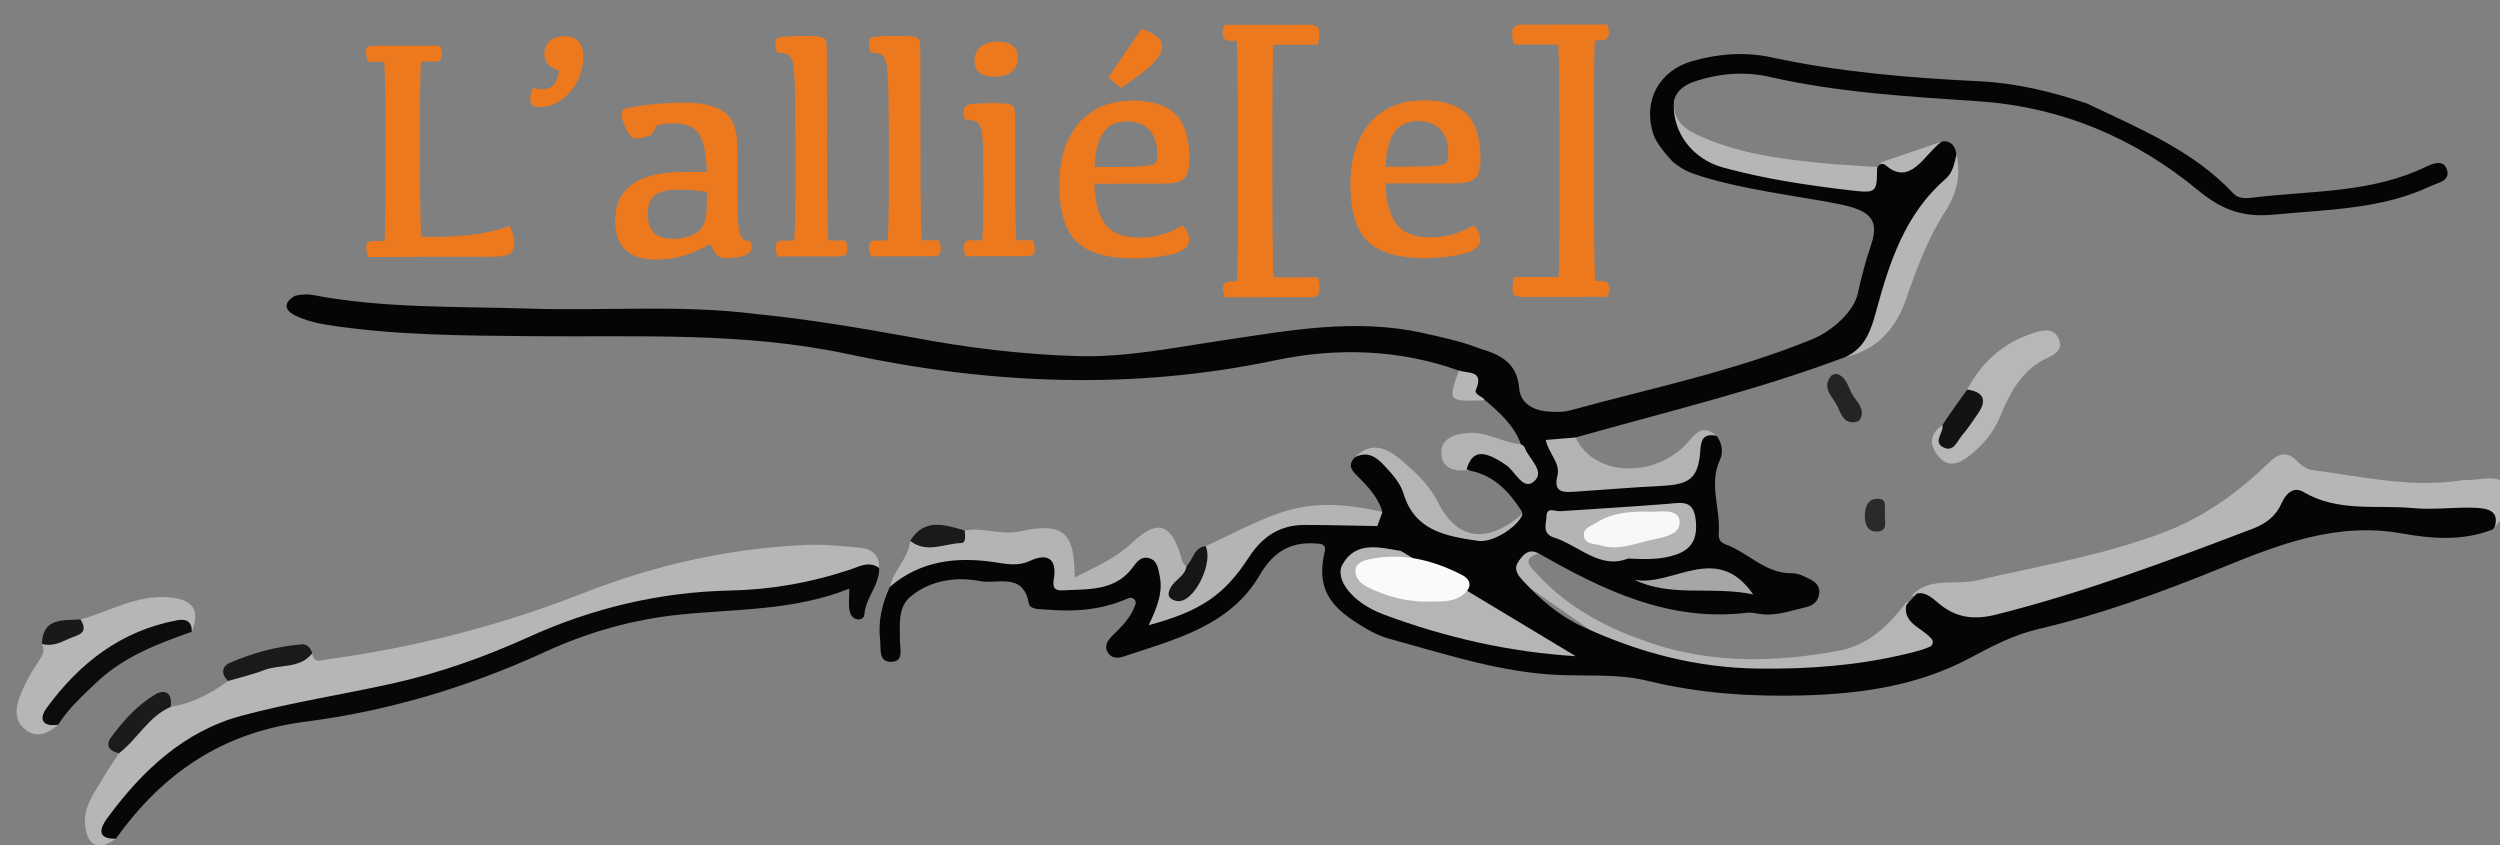 <?xml version="1.0" encoding="utf-8"?>
<!-- Generator: Adobe Illustrator 25.1.0, SVG Export Plug-In . SVG Version: 6.00 Build 0)  -->
<svg version="1.1" id="Layer_1" xmlns="http://www.w3.org/2000/svg" xmlns:xlink="http://www.w3.org/1999/xlink" x="0px" y="0px"
	 viewBox="0 0 705.184 238.486" style="enable-background:new 0 0 705.184 238.486;" xml:space="preserve">
<rect x="0" y="0" width="705.184" height="238.486" fill="#808080" stroke="none"/>
<style type="text/css">
	.st0{fill:#ED791F;}
	.st1{fill:#B6B6B6;}
	.st2{fill:#070707;}
	.st3{fill:#B7B7B7;}
	.st4{fill:#B5B5B5;}
	.st5{fill:#050505;}
	.st6{fill:#B3B3B3;}
	.st7{fill:#B4B4B4;}
	.st8{fill:#0C0C0C;}
	.st9{fill:#1A1A1A;}
	.st10{fill:#1B1B1B;}
	.st11{fill:#131313;}
	.st12{fill:#161616;}
	.st13{fill:#242424;}
	.st14{fill:#191919;}
	.st15{fill:#2A2A2A;}
	.st16{fill:#A6A6A6;}
	.st17{fill:#FAFAFA;}
	.st18{fill:#F8F8F8;}
</style>
<g>
	<path class="st0" d="M118.781,66.811l3.708-0.004c8.841-0.009,15.908-1.034,21.2-3.076c0.932,1.599,1.399,3.256,1.401,4.972
		c0.001,1.28-0.419,2.219-1.262,2.815c-0.843,0.597-2.559,0.897-5.147,0.9l-34.815,0.08c-0.379-0.988-0.569-1.919-0.57-2.792
		c-0.001-0.582,0.152-1.01,0.457-1.287c0.305-0.277,0.807-0.415,1.505-0.416L108.486,68c0.199-4.072,0.29-14.456,0.273-31.151
		c-0.009-8.929-0.132-15.415-0.369-19.458l-4.581,0.005c-0.379-0.988-0.569-1.904-0.57-2.748c-0.001-0.611,0.152-1.054,0.457-1.331
		c0.305-0.277,0.807-0.415,1.505-0.416l18.891-0.02c0.378,0.872,0.569,1.716,0.57,2.53c0.001,0.727-0.145,1.237-0.435,1.527
		c-0.291,0.291-0.814,0.437-1.57,0.438l-3.927,0.004c-0.199,4.043-0.294,10.704-0.285,19.982
		C118.462,53.708,118.574,63.525,118.781,66.811z"/>
	<path class="st0" d="M164.538,15.981c0.004,3.694-1.229,6.989-3.698,9.886c-2.469,2.897-5.362,4.347-8.677,4.35
		c-0.844,0.001-1.484-0.173-1.92-0.522c-0.437-0.349-0.655-0.959-0.656-1.832c-0.001-1.047,0.26-2.065,0.782-3.055
		c1.717,0.493,3.279,0.477,4.69-0.048c1.41-0.525,2.273-2.169,2.591-4.933c-1.455-0.376-2.503-0.964-3.143-1.764
		c-0.641-0.799-0.962-1.766-0.963-2.9c-0.002-1.483,0.513-2.676,1.545-3.579c1.031-0.902,2.391-1.355,4.078-1.357
		c1.686-0.002,3.004,0.462,3.95,1.392C164.061,12.55,164.535,14.003,164.538,15.981z"/>
	<path class="st0" d="M200.28,68.864c-2.442,1.428-4.949,2.514-7.522,3.258c-2.573,0.744-5.097,1.118-7.568,1.12
		c-3.927,0.004-6.851-0.916-8.772-2.761c-1.922-1.845-2.884-4.585-2.888-8.221c-0.005-4.45,1.577-7.855,4.745-10.214
		c3.167-2.359,8.068-3.542,14.699-3.549l6.413-0.007c-0.18-5.119-0.919-8.681-2.214-10.687c-1.296-2.006-3.588-3.007-6.875-3.003
		c-1.745,0.002-3.418,0.178-5.017,0.529c-0.842,1.688-1.343,2.591-1.502,2.707c-0.16,0.117-0.996,0.372-2.508,0.766
		c-1.512,0.394-2.567,0.323-3.163-0.215c-0.597-0.537-1.209-1.518-1.835-2.943c-0.627-1.424-0.941-2.573-0.942-3.446
		c-0.001-0.582,0.239-1.032,0.718-1.353c0.48-0.32,2.435-0.715,5.867-1.184c3.431-0.468,7.082-0.705,10.95-0.709
		c5.148-0.005,8.951,0.878,11.411,2.649c2.46,1.772,3.692,5.029,3.697,9.769l0.014,13.437c0.006,6.224,0.279,10.02,0.819,11.386
		c0.54,1.367,1.434,1.918,2.685,1.655c0.35,0.64,0.525,1.265,0.525,1.875c0.001,0.989-0.616,1.746-1.852,2.271
		c-1.236,0.525-2.9,0.788-4.995,0.79c-1.019,0.001-1.796-0.122-2.334-0.368C202.297,72.171,201.445,70.986,200.28,68.864z
		 M199.392,54.119c-2.502-0.434-5.091-0.649-7.766-0.646c-3.316,0.003-5.635,0.558-6.957,1.665c-1.323,1.107-1.982,2.853-1.98,5.237
		c0.002,2.327,0.593,4.079,1.772,5.255s3.005,1.764,5.477,1.761c1.92-0.002,3.708-0.381,5.365-1.14
		c1.657-0.758,2.753-1.813,3.291-3.166c0.537-1.353,0.804-3.484,0.8-6.392L199.392,54.119z"/>
	<path class="st0" d="M224.384,47.331c-0.013-12.303-0.08-20.134-0.199-23.494c-0.12-3.359-0.333-5.547-0.639-6.565
		c-0.306-1.018-0.809-1.672-1.507-1.962c-0.698-0.29-1.615-0.435-2.749-0.433c-0.379-0.901-0.569-1.788-0.57-2.661
		c-0.001-0.901,0.369-1.469,1.111-1.703c0.741-0.233,3.134-0.352,7.176-0.356c2.297-0.002,3.854,0.105,4.669,0.322
		c0.814,0.217,1.28,0.625,1.397,1.22c0.116,0.596,0.176,1.621,0.178,3.076l0.038,36.517c0.036,6.98,0.158,12.493,0.366,16.535
		l4.843-0.005c0.35,0.756,0.525,1.57,0.526,2.443c0.001,0.785-0.159,1.324-0.478,1.615c-0.32,0.291-0.931,0.437-1.832,0.438
		l-17.364,0.018c-0.379-0.93-0.569-1.803-0.57-2.617c-0.001-0.639,0.158-1.113,0.478-1.418c0.32-0.306,0.843-0.459,1.57-0.46
		l3.228-0.003C224.285,63.794,224.394,56.958,224.384,47.331z"/>
	<path class="st0" d="M250.736,47.303c-0.013-12.303-0.08-20.134-0.199-23.494c-0.12-3.359-0.333-5.547-0.639-6.565
		c-0.306-1.018-0.809-1.672-1.507-1.962c-0.698-0.29-1.615-0.435-2.749-0.433c-0.379-0.901-0.569-1.788-0.57-2.661
		c-0.001-0.901,0.369-1.469,1.111-1.703c0.741-0.233,3.134-0.352,7.176-0.356c2.297-0.002,3.854,0.105,4.669,0.322
		c0.814,0.217,1.28,0.625,1.397,1.22c0.116,0.596,0.176,1.621,0.178,3.076l0.038,36.517c0.036,6.98,0.158,12.493,0.366,16.535
		l4.843-0.005c0.35,0.756,0.525,1.57,0.526,2.443c0.001,0.785-0.159,1.324-0.478,1.615c-0.32,0.291-0.931,0.437-1.832,0.438
		l-17.364,0.018c-0.379-0.93-0.569-1.803-0.57-2.617c-0.001-0.639,0.158-1.113,0.478-1.418c0.32-0.306,0.843-0.459,1.57-0.46
		l3.228-0.003C250.636,63.766,250.746,56.931,250.736,47.303z"/>
	<path class="st0" d="M286.663,67.771l4.625-0.005c0.378,0.756,0.569,1.57,0.57,2.443c0.001,0.785-0.159,1.324-0.478,1.615
		c-0.32,0.291-0.945,0.437-1.876,0.438l-17.146,0.018c-0.35-0.93-0.525-1.803-0.526-2.617c-0.001-0.639,0.152-1.113,0.457-1.418
		c0.305-0.306,0.835-0.459,1.592-0.46l3.228-0.003c0.199-4.042,0.296-8.784,0.291-14.223c-0.007-6.631-0.062-11.06-0.166-13.285
		c-0.105-2.225-0.346-3.758-0.725-4.602c-0.379-0.843-0.911-1.366-1.594-1.569c-0.684-0.202-1.535-0.304-2.553-0.303
		c-0.379-0.61-0.569-1.323-0.569-2.137c-0.001-1.192,0.565-1.92,1.699-2.183s3.33-0.396,6.587-0.399
		c2.297-0.002,3.854,0.105,4.669,0.322c0.814,0.217,1.28,0.625,1.397,1.22c0.116,0.596,0.176,1.621,0.178,3.076l0.021,19.851
		C286.348,58.988,286.455,63.729,286.663,67.771z M280.42,21.619c-1.891,0.002-3.288-0.389-4.19-1.174
		c-0.902-0.784-1.354-1.918-1.356-3.402c0.027-1.599,0.608-2.88,1.741-3.841s2.732-1.443,4.798-1.445
		c2.035-0.002,3.491,0.411,4.364,1.239c0.873,0.828,1.311,1.94,1.312,3.336c0.002,1.571-0.536,2.844-1.61,3.819
		C284.404,21.129,282.717,21.617,280.42,21.619z"/>
	<path class="st0" d="M319.517,28.385c5.41-0.006,9.425,1.271,12.045,3.827c2.62,2.557,3.934,6.773,3.94,12.648
		c0.003,2.589-0.461,4.392-1.39,5.411c-0.93,1.02-2.965,1.53-6.106,1.533l-19.284,0.02c0.063,4.741,1.019,8.463,2.869,11.166
		c1.85,2.703,5.115,4.052,9.799,4.047c4.363-0.005,8.419-1.143,12.169-3.416c1.251,1.249,1.879,2.572,1.88,3.968
		c0.002,1.949-1.604,3.317-4.817,4.106c-3.213,0.789-6.842,1.185-10.884,1.189c-7.446,0.008-12.792-1.564-16.038-4.717
		c-3.247-3.152-4.873-8.465-4.881-15.941c-0.008-7.358,1.811-13.17,5.457-17.435C307.921,30.528,313.002,28.391,319.517,28.385z
		 M317.866,34.233c-2.909,0.003-5.119,1.046-6.628,3.126c-1.51,2.081-2.336,5.332-2.477,9.753l4.494-0.005
		c4.77-0.005,8.02-0.102,9.751-0.294c1.73-0.191,2.733-0.505,3.009-0.941c0.276-0.437,0.413-1.25,0.412-2.444
		c-0.003-2.879-0.732-5.132-2.188-6.76C322.781,35.042,320.658,34.23,317.866,34.233z M312.661,21.76l9.322-13.578
		c3.899,1.189,5.849,2.873,5.851,5.055c0.003,2.734-3.92,6.592-11.768,11.574L312.661,21.76z"/>
	<path class="st0" d="M359.159,12.637c-0.199,4.014-0.289,15.474-0.27,34.379c0.018,17.51,0.131,27.907,0.338,31.194l12.434-0.013
		c0.378,0.785,0.569,1.86,0.571,3.228c0.001,0.931-0.217,1.564-0.652,1.898c-0.436,0.334-1.163,0.503-2.181,0.504l-23.908,0.025
		c-0.35-0.814-0.525-1.556-0.526-2.224c-0.001-0.902,0.209-1.505,0.631-1.811c0.421-0.306,1.053-0.459,1.897-0.46l1.44-0.001
		c0.199-4.043,0.29-15.211,0.271-33.507c-0.02-18.847-0.134-30.292-0.341-34.335l-1.44,0.001c-0.844,0.001-1.477-0.151-1.898-0.456
		c-0.422-0.305-0.634-0.908-0.634-1.81c-0.001-0.669,0.173-1.411,0.521-2.226l23.908-0.025c1.018-0.001,1.745,0.173,2.182,0.521
		c0.437,0.349,0.655,0.974,0.656,1.875c0.001,1.396-0.187,2.472-0.564,3.229L359.159,12.637z"/>
	<path class="st0" d="M401.625,28.299c5.41-0.006,9.425,1.271,12.045,3.827c2.62,2.557,3.933,6.773,3.939,12.648
		c0.003,2.589-0.461,4.392-1.391,5.411c-0.93,1.02-2.965,1.53-6.106,1.533l-19.284,0.02c0.063,4.741,1.019,8.463,2.869,11.166
		c1.85,2.703,5.115,4.052,9.799,4.047c4.363-0.005,8.419-1.143,12.168-3.416c1.252,1.249,1.879,2.572,1.88,3.968
		c0.002,1.949-1.604,3.317-4.816,4.106c-3.213,0.789-6.842,1.185-10.884,1.189c-7.446,0.008-12.792-1.564-16.038-4.717
		c-3.247-3.152-4.873-8.465-4.881-15.941c-0.008-7.358,1.811-13.17,5.457-17.435C390.029,30.443,395.11,28.306,401.625,28.299z
		 M399.974,34.147c-2.909,0.003-5.119,1.046-6.628,3.126c-1.51,2.081-2.336,5.332-2.477,9.753l4.494-0.005
		c4.77-0.005,8.02-0.102,9.751-0.294c1.73-0.191,2.733-0.505,3.009-0.941c0.276-0.437,0.413-1.25,0.412-2.444
		c-0.003-2.879-0.732-5.132-2.188-6.76C404.889,34.957,402.766,34.144,399.974,34.147z"/>
	<path class="st0" d="M439.565,12.554l-12.434,0.013c-0.379-0.756-0.569-1.832-0.57-3.228c-0.001-0.901,0.217-1.527,0.652-1.877
		c0.436-0.349,1.163-0.525,2.181-0.526l23.908-0.025c0.35,0.814,0.525,1.556,0.526,2.224c0.001,0.902-0.209,1.505-0.631,1.811
		s-1.054,0.459-1.897,0.46l-1.44,0.001c-0.199,4.043-0.289,15.488-0.27,34.336c0.019,18.295,0.132,29.463,0.34,33.506l1.44-0.001
		c0.843-0.001,1.476,0.151,1.898,0.456s0.634,0.908,0.634,1.81c0.001,0.669-0.173,1.411-0.521,2.226l-23.908,0.025
		c-1.018,0.001-1.745-0.166-2.182-0.499c-0.437-0.334-0.655-0.966-0.656-1.897c-0.001-1.368,0.187-2.443,0.564-3.229l12.434-0.013
		c0.2-3.287,0.291-13.684,0.273-31.194C439.886,28.027,439.773,16.568,439.565,12.554z"/>
</g>
<g>
	<path class="st1" d="M548.017,39.842l3.856,3.669c1.253,5.738,0.126,11.006-3.05,15.93c-4.951,7.678-8.137,16.096-11.08,24.712
		c-2.796,8.185-8.053,14.543-17.21,16.548c1.95-2.276,4.689-4.141,5.198-7.276c1.782-10.982,6.555-21.138,9.262-26.853
		c0.856-1.807-0.346-6.845-0.999-9.247c-0.211-0.776-0.912-1.317-1.721-1.339c-17.685-0.49-34.563-3.08-50.968-8.119
		c-7.233-2.222-11.334-12.298-9.116-19.507c-0.34,4.85,2.083,7.564,6.436,9.611c10.812,5.085,22.365,6.718,34.034,7.928
		c5.589,0.58,11.215,0.811,16.825,1.201l1.427-1.422L548.017,39.842"/>
	<path class="st1" d="M32.703,236.574c-4.683,3.315-7.655,2.302-8.582-2.912c-0.998-5.611,2.333-9.755,4.9-14.134
		c1.409-2.403,3.012-4.694,4.528-7.035c3.222-6.175,7.407-11.292,14.603-13.101c6.062-0.976,11.297-3.756,16.178-7.309
		c6.701-6.226,15.727-5.468,23.728-7.792c0.445,2.91,2.347,1.959,4.2,1.705c24.796-3.391,48.881-9.501,72.157-18.654
		c20.296-7.981,41.309-12.684,63.113-13.637c4.911-0.214,9.87,0.342,14.789,0.754c3.413,0.286,5.776,1.913,5.674,5.766
		c-15.328,4.989-30.854,8.287-47.167,8.521c-19.449,0.278-37.626,6.64-55.159,14.499c-20.258,9.081-41.674,14.02-63.412,17.219
		c-19.436,2.859-34.357,12.361-46.835,26.645C33.077,229.789,30.793,232.629,32.703,236.574z"/>
	<path class="st1" d="M703.522,149.183c0.426-3.873-2.085-4.055-4.927-3.912c-11.799,0.591-23.566-0.097-35.321-1.001
		c-4.69-0.361-9.75,1.152-13.314-4.067c-1.596-2.337-4.302-0.437-4.448,1.92c-0.33,5.35-4.07,6.842-8.142,8.394
		c-24.621,9.386-49.372,18.355-74.897,25.11c-6.283,1.663-11.482,1.064-16.261-3.458c-1.969-1.863-3.774-4.349-7.068-4.113
		c5.129-5.473,12.28-2.898,18.402-4.324c17.809-4.15,35.907-7.092,53.084-13.672c11.174-4.281,20.633-11.129,29.127-19.331
		c2.83-2.733,5.166-3.815,8.291-0.56c1.083,1.129,2.696,2.23,4.189,2.424c13.43,1.749,26.766,4.857,40.471,3.124
		c0.933-0.118,1.875-0.355,2.801-0.31c4.279,0.207,9.457-2.288,12.403,2.452C711.102,142.993,705.42,145.54,703.522,149.183z"/>
	<path class="st2" d="M32.703,236.574c-5.826,0.145-4.268-3.328-2.434-5.818c9.795-13.3,21.575-24.508,37.991-28.899
		c13.863-3.709,28.13-5.903,42.166-9c13.39-2.955,26.252-7.535,38.733-13.185c18.045-8.168,36.954-12.672,56.812-13.1
		c11.639-0.251,22.962-2.243,33.992-5.97c2.591-0.875,5.254-2.421,8.028-0.375c0.141,4.794-3.795,8.273-4.174,13.08
		c-0.155,1.968-3.236,1.944-4.011-0.443c-0.614-1.891-0.202-4.111-0.258-6.814c-15.643,6.242-31.868,5.686-47.766,7.31
		c-13.304,1.359-25.989,4.975-38.005,10.497c-21.6,9.927-44.238,16.714-67.64,19.712C62.74,206.565,45.846,218.126,32.703,236.574z"
		/>
	<path class="st1" d="M22.717,174.713c8.244-2.209,15.817-6.978,24.841-6.227c6.932,0.577,8.922,3.422,6.551,9.712
		c-3.707-1.697-7.358-1.032-10.962,0.325c-10.116,3.81-18.42,10.215-25.72,17.979c-2.151,2.288-3.988,4.868-1.027,7.926
		c-2.786,2.358-5.878,4.005-9.215,1.413c-3.267-2.537-2.818-6.268-1.54-9.543c1.329-3.406,3.14-6.699,5.22-9.715
		c1.171-1.698,1.905-3.037,0.956-4.938C15.341,179.162,20.378,179.029,22.717,174.713z"/>
	<path class="st3" d="M554.91,109.873c4.176-8.012,10.526-13.433,19.25-16.122c2.735-0.843,5.327-1.084,6.596,1.943
		c1.218,2.906-1.128,4.262-3.287,5.277c-7.192,3.383-10.582,9.867-13.327,16.608c-1.861,4.57-4.9,8.011-8.556,10.913
		c-2.534,2.012-5.824,3.779-8.713,0.343c-2.678-3.183-2.777-6.35,1.049-8.92c1.322,1.632,1.932,5.35,4.862,1.041
		C555.181,117.432,558.636,114.427,554.91,109.873z"/>
	<path class="st4" d="M393.884,139.682c3.305,9.526,10.187,11.945,19.065,14.12c7.276,1.782,11.119-3.153,16.537-4.818
		c1.38-0.424,1.572-2.724,0.116-4.196c-10.072,8.868-18.629,7.502-23.884-2.927c-2.745-5.447-7.048-9.324-11.61-12.984
		c-3.809-3.056-7.963-3.926-11.894,0.094C388.896,129.517,392.172,134.75,393.884,139.682l-3.916,4.7
		c2.032,2.235,2.892,4.069-1.454,4.006l6.632,7.015c6.983,1.137,13.864,2.891,20.784,4.4c1.369,0.298,2.934,0.468,3.575,1.935
		c4.919,11.267,14.977,16.979,24.964,23.355l11.942-1.945c-3.59-1.351-7.158-2.892-10.702-4.634
		c-6.643-3.265-12.616-7.434-17.354-13.104c-1.832-2.192-5.278-4.463-3.173-7.791c2.001-3.163,5.552-2.832,8.833-1.538
		c-5.143,1.704-2.187,3.891-0.326,5.934c8.93,9.799,20.433,15.588,32.753,19.628c17.109,5.611,34.626,5.158,52.175,1.923
		c8.716-1.607,14.288-7.405,19.354-13.949c1.846,6.286,7.894,8.253,12.944,12.271c-7.012,3.571-14.326,5.027-21.569,6.321
		c-25.007,4.468-49.457,3.772-72.936-5.061"/>
	<path class="st5" d="M473.076,46.584c-0.414-0.301-0.825-0.611-1.231-0.943c-1.779-1.897-4.669-5.251-5.49-7.808
		c-0.035-0.11-0.07-0.22-0.103-0.33c-2.801-9.196,1.742-17.574,11.044-20.256c7.346-2.118,14.956-2.678,22.361-1.078
		c19.385,4.191,39.023,5.802,58.768,6.755c10.362,0.5,20.35,2.968,30.154,6.224c0.06,0.02,0.118,0.044,0.175,0.071
		c14.571,7.03,29.731,13.103,41.126,25.256c1.838,1.96,4.337,1.397,6.697,1.128c16.108-1.839,32.643-1.244,47.783-8.589
		c1.879-0.912,5.116-2.224,5.938,1.11c0.719,2.917-2.512,3.364-4.59,4.345c-14.047,6.626-29.226,6.607-44.26,8.066
		c-8.643,0.839-14.608-1.217-21.417-6.853c-17.741-14.684-38.516-23.518-61.856-25.106c-19.791-1.347-39.559-2.451-59.005-6.885
		c-6.656-1.518-13.635-1.099-20.317,1.011c-2.96,0.934-5.619,2.238-6.609,5.471c-0.037,0.122-0.061,0.252-0.07,0.379
		c-0.645,8.556,5.056,16.308,13.929,18.723c11.776,3.206,23.823,5.02,35.923,6.421c7.176,0.831,7.391,0.67,7.454-6.025
		c0.003-0.355,0.14-0.704,0.382-0.964v0c0.54-0.58,1.453-0.604,2.051-0.084c6.911,6.015,10.847-2.926,15.498-6.462
		c0.75-0.57-0.178,0.205,0.607-0.319c2.451-0.102,3.393,1.359,3.801,3.373c0.039,0.194,0.033,0.396-0.009,0.589
		c-0.536,2.421-0.995,4.912-2.994,6.645c-11.441,9.92-15.847,23.46-19.6,37.344c-1.427,5.281-3.092,10.391-8.68,12.909
		c-24.762,9.352-50.508,15.449-75.92,22.653c-0.105,0.03-0.211,0.071-0.308,0.122c-4.107,2.16-4.834,5.283-3.328,9.65
		c1.636,4.743,5.253,4.195,8.647,3.614c6.055-1.035,12.124-1.64,18.24-1.482c5.625,0.145,8.72-2.448,10.039-7.764
		c0.74-2.981,1.245-6.789,5.887-4.756c0.245,0.107,0.468,0.282,0.622,0.501c1.404,1.988,1.643,4.508,0.782,6.339
		c-3.255,6.925,0.104,13.777-0.378,20.623c-0.107,1.521,0.15,2.711,1.814,3.303c6.487,2.306,11.3,8.362,18.946,8.197
		c1.546-0.033,3.182,0.817,4.655,1.514c1.744,0.826,3.241,2.039,2.91,4.296c-0.307,2.097-1.676,3.296-3.681,3.752
		c-4.11,0.933-8.128,2.463-12.466,1.995c-1.403-0.151-2.839-0.576-4.204-0.412c-21.988,2.639-40.586-6.351-58.779-16.765
		c-2.882-1.493-4.462,0.446-5.759,2.403c-1.492,2.252,0.113,4.005,1.552,5.554c4.825,5.193,10.161,9.754,16.688,12.762
		c15.757,7.262,31.97,11.595,49.687,11.793c14.032,0.157,27.651-0.845,41.204-4.07c2.363-0.562,4.725-1.115,6.942-2.072
		c0.903-0.39,1.144-1.552,0.497-2.293c-2.76-3.161-8.062-4.303-7.118-9.481c1.065-1.166,1.89-2.071,2.955-3.237
		c2.745-0.635,4.712,1.594,6.589,3.085c4.895,3.89,9.909,4.321,15.898,2.813c24.759-6.233,48.575-15.16,72.358-24.231
		c3.731-1.423,6.502-3.567,8.129-7.276c1.123-2.559,3.293-4.731,6.111-3.062c9.765,5.783,20.63,3.575,31.019,4.558
		c5.839,0.553,11.786-0.369,17.681-0.086c3.454,0.166,6.469,0.981,5.318,5.181c-0.127,0.462-0.462,0.854-0.909,1.027
		c-8.233,3.176-17.036,2.526-25.106,1.057c-18.656-3.395-34.967,3.099-51.303,9.741c-16.856,6.853-33.855,13.079-51.612,17.224
		c-6.905,1.612-13.09,4.88-19.39,8.238c-14.395,7.673-30.363,9.989-46.535,10.438c-14.893,0.413-29.574-0.526-44.251-4.128
		c-8.972-2.202-18.739-1.078-28.12-1.812c-15.402-1.206-30.029-6.051-44.802-10.081c-3.558-0.971-6.932-3.032-10.043-5.106
		c-7.932-5.286-10.101-10.765-7.952-19.802c0.201-0.845-0.388-1.679-1.25-1.787c-7.431-0.933-12.876,1.429-17.117,8.721
		c-8.393,14.432-23.885,18.165-38.412,23.025c-1.555,0.52-3.385,0.655-4.437-1.09c-1.232-2.042-0.003-3.522,1.396-4.911
		c2.497-2.481,5.078-4.916,6.356-8.678c0.407-1.198-0.824-2.281-1.979-1.767c-7.621,3.391-15.267,3.877-23.087,3.218
		c-1.881-0.159-4.703,0.038-5.023-1.792c-1.54-8.812-8.981-5.324-13.689-6.238c-6.733-1.307-13.871-0.326-19.511,4.236
		c-3.893,3.149-3.096,8.053-3.147,12.503c-0.027,2.354,1.278,6.043-2.583,6.034c-3.536-0.008-2.723-3.766-3-6.138
		c-0.606-5.2,0.494-10.153,2.68-14.883c0.043-0.093,0.096-0.184,0.154-0.268c6.855-9.723,17.136-9.325,27.34-8.892
		c3.521,0.149,7.009,1.174,10.563,0.365c4.895-1.115,8.965-0.713,10.579,5.064c0.729,2.61,2.976,2.672,5.199,2.404
		c4.735-0.57,9.309-1.449,12.988-4.924c2.021-1.908,4.294-4.215,7.442-2.391c3.169,1.836,3.998,5.029,4.021,8.491
		c0.011,1.696-0.582,3.274-1.018,5.292c-0.249,1.15,0.91,2.1,1.989,1.629c7.032-3.067,13.966-5.588,17.777-12.339
		c7.07-12.525,17.573-15.921,31.153-13.634c3.323,0.559,7.527,2.294,10.36-1.384c0.309-0.402,0.417-0.941,0.244-1.417
		c-1.292-3.553-3.767-6.324-6.394-8.95c-1.684-1.684-3.434-3.185-1.344-5.51c0.142-0.158,0.327-0.294,0.52-0.384
		c3.224-1.507,5.641,0.008,7.801,2.323c2.256,2.416,4.652,4.992,5.575,8.055c3.197,10.609,12.074,12.025,21.014,13.359
		c3.935,0.587,10.46-3.401,12.359-6.982c0.243-0.458,0.205-1.017-0.078-1.452c-3.542-5.445-7.736-10.046-14.482-11.347
		c-0.653-0.126-1.165-0.654-1.211-1.318c-0.283-4.019,1.763-5.287,6.509-4.207c3.246,0.739,5.539,3.113,8.2,5.085
		c1.08,0.801,2.588-0.235,2.234-1.532c-0.501-1.836-1.637-3.373-1.483-5.15c0.021-0.244,0.008-0.495-0.08-0.725
		c-1.928-5.033-5.813-8.493-9.771-11.895c-0.178-0.153-0.397-0.251-0.625-0.307c-4.193-1.026-3.661-6.155-6.785-8.109
		c-0.1-0.062-0.21-0.112-0.321-0.151c-16.899-5.965-34.369-6.471-51.559-2.854c-40.522,8.526-80.599,6.81-120.843-1.788
		c-29.298-6.26-59.23-4.715-88.964-4.998c-19.374-0.184-38.746-0.219-57.945-3.229c-2.989-0.469-6.04-1.291-8.747-2.593
		c-3.054-1.469-3.424-3.612-0.25-5.468c0.145-0.085,0.31-0.146,0.475-0.178c1.538-0.301,3.076-0.46,4.648-0.16
		c20.193,3.846,40.621,3.184,61.041,3.846c21.344,0.692,42.757-1.177,64.033,1.524c14.662,1.44,29.173,3.913,43.666,6.518
		c15.506,2.946,31.13,4.888,46.918,5.355c13.733,0.406,27.15-2.374,40.62-4.369c18.885-2.797,37.666-6.414,56.831-2.163
		c5.533,1.227,11.051,2.392,16.322,4.474c5.709,1.676,10.341,4.045,10.912,11.12c0.337,4.174,3.838,6.239,8.055,6.568
		c2.124,0.166,4.306,0.244,6.349-0.318c22.948-6.306,46.358-11.056,68.476-20.164c4.936-2.032,11.478-7.399,12.644-12.826
		c0.981-4.567,2.175-9.124,3.706-13.571c2.72-7.9-1.034-10.032-9.51-11.726c-10.323-2.064-28.796-4.244-40.85-8.577
		C475.848,48.34,474.404,47.549,473.076,46.584z"/>
	<path class="st6" d="M484.168,122.911c-3.3-0.576-4.319,0.565-4.551,4.088c-0.522,7.902-2.96,9.659-10.978,10.058
		c-8.23,0.409-16.444,1.128-24.668,1.662c-3.084,0.2-5.845,0.102-4.684-4.416c0.964-3.75-2.5-6.351-3.261-10.208
		c2.944-0.243,5.687-0.469,8.429-0.696c4.821,10.587,21.149,11.787,30.787,2.298C477.702,123.275,479.67,119.01,484.168,122.911z"/>
	<path class="st7" d="M388.513,148.387c-6.83-0.099-13.659-0.308-20.489-0.314c-6.945-0.006-11.92,3.233-15.692,9.046
		c-7.047,10.858-13.726,15.269-28.316,19.232c2.266-4.8,4.196-9.305,3.03-14.267c-0.422-1.796-0.566-3.872-2.738-4.58
		c-2.25-0.733-3.527,0.798-4.644,2.352c-5.023,6.991-12.651,6.263-19.894,6.664c-2.689,0.149-2.851-1.12-2.478-3.515
		c0.847-5.434-1.94-7.049-6.663-4.835c-3.301,1.547-6.36,0.995-9.651,0.481c-10.892-1.7-21.197-0.626-29.976,6.879
		c1.054-4.702,5.277-8.022,5.744-12.979c5.063-1.28,10.865,1.293,15.367-2.911c5.127-1.034,10.042,1.433,15.395,0.267
		c12.447-2.712,15.64,0.179,15.615,12.987c5.78-2.903,11.557-5.393,16.222-9.799c7.01-6.622,10.868-5.595,13.716,3.669
		c0.344,1.118,0.42,2.308,1.632,2.915c1.191,2.563-1.991,4.022-1.662,6.39c4.953-3.061,5.623-4.212,7.023-12.023
		c6.994-3.116,13.618-6.857,20.984-9.392c9.893-3.405,19.274-2.386,28.929-0.273"/>
	<path class="st6" d="M428.998,125.285c0.351,0.277,0.902,0.487,1.021,0.841c1.109,3.306,6.112,6.811,2.615,9.735
		c-3.044,2.545-5.195-2.87-7.754-4.638c-6.498-4.489-9.681-4.272-11.262,1.381c-3.798,0.484-7.013-0.878-7.065-4.768
		c-0.058-4.353,3.904-5.388,7.514-5.7C419.318,121.682,423.873,124.892,428.998,125.285z"/>
	<g>
		<path class="st8" d="M16.399,204.43c-4.38,0.676-5.539-1.591-3.265-4.701c9.245-12.638,20.988-21.849,36.911-24.78
			c2.552-0.47,4.122,0.425,4.063,3.25c-9.706,3.407-19.241,7.035-26.916,14.323C23.277,196.241,19.303,199.838,16.399,204.43z"/>
		<path class="st9" d="M88.057,184.292c-3.505,4.456-9.124,2.992-13.606,4.743c-3.27,1.278-6.74,2.051-10.122,3.049
			c-1.98-1.924-1.84-4.115,0.504-5.122c6.455-2.774,13.227-4.659,20.28-5.205C86.607,181.641,87.673,182.758,88.057,184.292z"/>
		<path class="st10" d="M48.151,199.392c-6.335,2.755-9.381,9.123-14.603,13.101c-2.502-0.642-4.007-2.074-2.23-4.486
			c3.479-4.721,7.445-9.171,12.521-12.146C46.739,194.161,48.733,195.756,48.151,199.392z"/>
		<path class="st11" d="M554.764,110.083c0.09-0.128,0.248-0.195,0.403-0.169c4.271,0.711,5.37,2.901,2.83,6.662
			c-1.441,2.133-2.899,4.276-4.565,6.233c-1.396,1.64-2.36,4.879-5.292,3.36c-2.925-1.515,0.029-3.992-0.189-6.066
			c-0.013-0.121,0.006-0.242,0.071-0.345C550.053,116.502,552.511,113.307,554.764,110.083z"/>
		<path class="st12" d="M340.054,154.046c2.193,4.333-2.602,14.813-7.175,15.51c-0.808,0.123-1.883-0.188-2.543-0.682
			c-1.149-0.861-0.681-2.067-0.124-3.138c1.172-2.252,4.095-3.229,4.48-6.056C336.584,157.9,336.709,154.463,340.054,154.046z"/>
		<path class="st13" d="M517.683,105.5c0.175-0.051,0.365-0.053,0.537,0.007c2.878,1.011,3.144,4.133,4.59,6.271
			c1.242,1.836,3.188,3.659,1.973,6.303c-0.174,0.38-0.626,0.794-1.023,0.888c-3.567,0.849-4.463-2.16-5.425-4.277
			c-1.227-2.699-4.727-5.18-1.763-8.745C516.784,105.694,517.229,105.631,517.683,105.5z"/>
		<path class="st9" d="M272.113,149.641c0.104,1.336,0.485,3.489-0.976,3.534c-4.789,0.148-9.777,3.032-14.392-0.623
			C260.794,145.983,266.496,148.033,272.113,149.641z"/>
		<path class="st14" d="M22.717,174.713c2.591,4.199-1.066,4.406-3.498,5.544c-2.374,1.111-4.698,2.141-7.398,1.39
			C12.06,174.079,17.83,175.081,22.717,174.713z"/>
		<path class="st15" d="M531.679,144.579c-0.168,2.5,1.091,5.275-2.305,5.356c-2.703,0.065-3.381-2.214-3.349-4.435
			c0.031-2.16,0.59-4.559,3.137-4.792C532.741,140.382,531.411,143.322,531.679,144.579z"/>
	</g>
	<path class="st1" d="M411.535,104.531c2.618,0.85,7.111-0.127,4.814,5.339c-0.623,1.483,1.722,1.858,2.477,2.936
		c-0.226,0.044-0.45,0.12-0.677,0.128C408.492,113.253,408.392,113.125,411.535,104.531z"/>
	<path class="st4" d="M444.468,185.092c-18.679-1.143-36.817-5.275-54.297-11.812c-8.748-3.271-13.769-9.937-11.51-14.021
		c3.767-6.812,10.568-4.82,16.485-3.857"/>
	<path class="st7" d="M459.211,157.551c-7.868,3.159-13.774-3.651-20.955-5.963c-3.335-1.073-2.097-3.852-2.042-5.938
		c0.073-2.786,2.407-1.359,3.805-1.456c10.12-0.705,20.252-1.249,30.362-2.067c3.885-0.314,7.336-1.299,7.943,4.561
		c0.521,5.03-0.887,8.191-5.674,9.798C468.545,157.866,464.295,157.81,459.211,157.551z"/>
	<path class="st16" d="M494.536,167.681c-11.711-2.483-23.1,0.912-33.488-4.14C471.848,165.603,484.193,152.673,494.536,167.681z"/>
	<path class="st17" d="M403.384,169.706c-6.21,0.148-12.033-1.343-17.572-4.063c-2.042-1.003-3.612-2.644-3.468-4.833
		c0.141-2.143,2.516-2.788,4.215-3.129c9.122-1.829,17.735,0.33,25.75,4.452c3.477,1.788,2.499,4.545-0.678,6.314
		C409.062,169.877,406.184,169.589,403.384,169.706z"/>
	<path class="st18" d="M465.34,144.343c2.062,0.226,7.919-1.266,8.414,2.519c0.561,4.288-5.373,4.769-9.071,5.694
		c-4.299,1.075-8.663,2.687-13.181,1.275c-1.676-0.524-4.214-0.176-4.685-2.451c-0.484-2.34,1.913-2.944,3.415-3.904
		C454.354,144.839,458.986,144.158,465.34,144.343z"/>
	<path class="st6" d="M535.937,64.789"/>
</g>
</svg>
